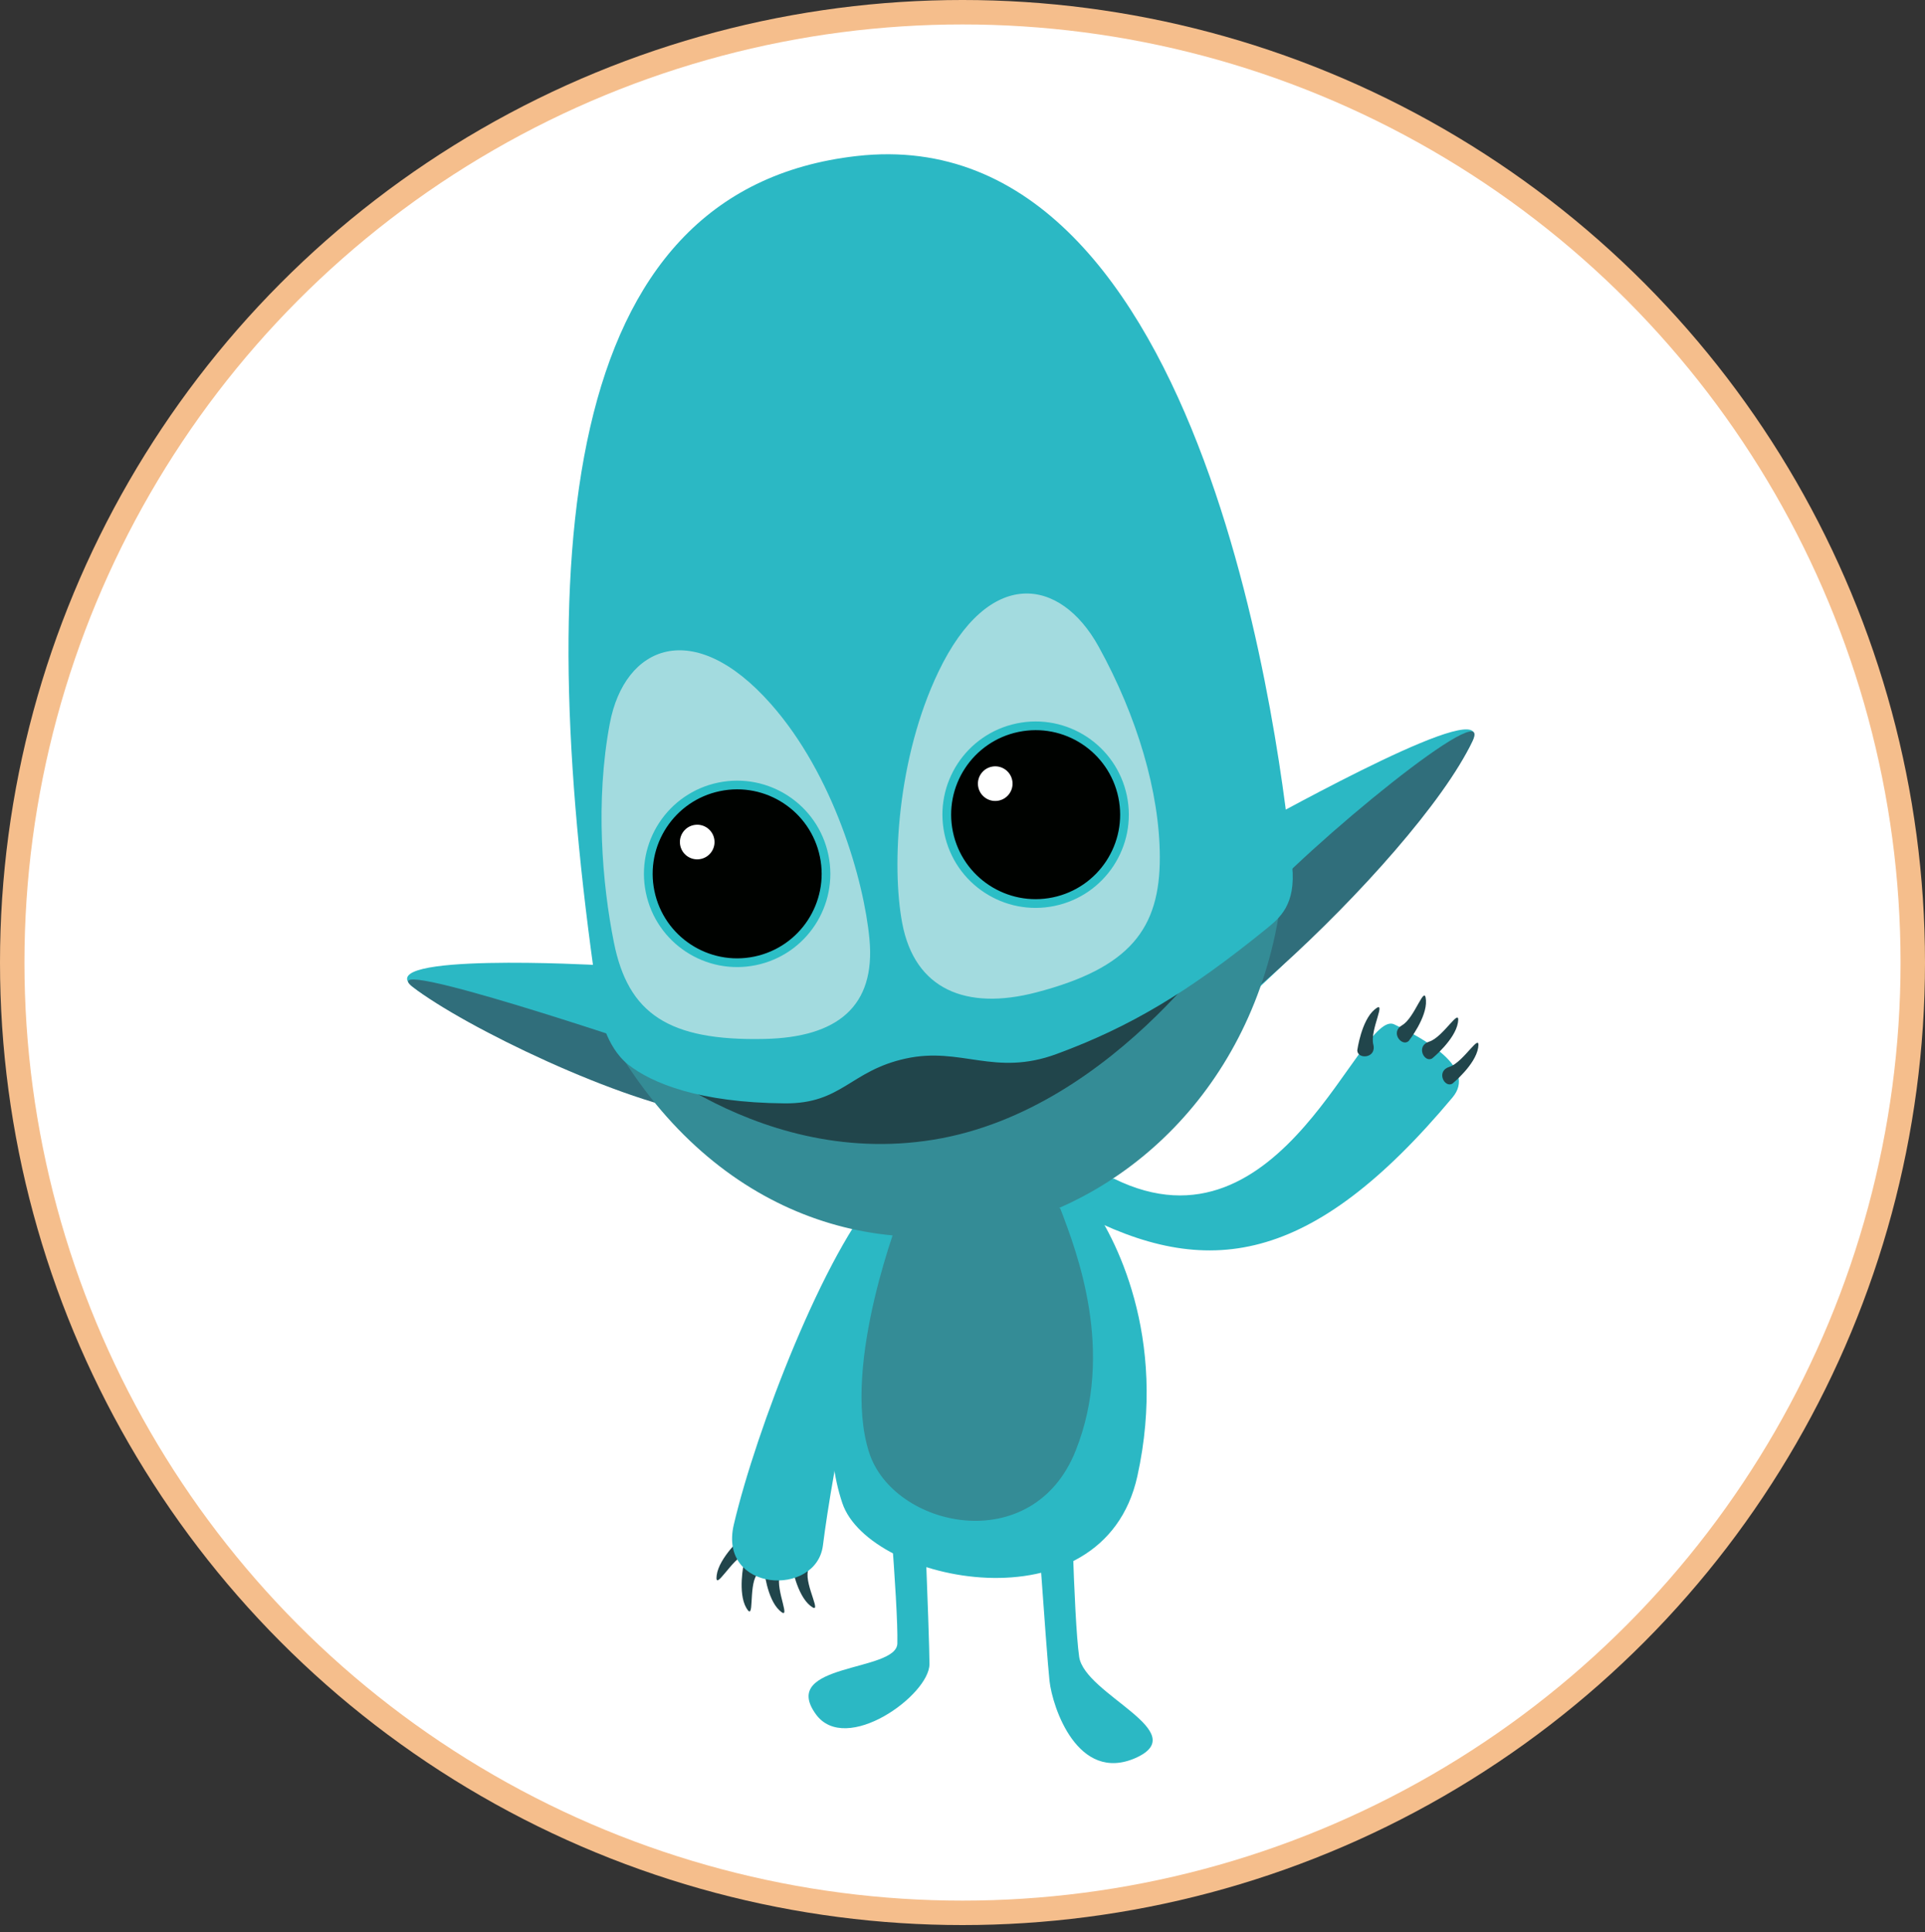 <svg id="Layer_1" data-name="Layer 1" xmlns="http://www.w3.org/2000/svg" xmlns:xlink="http://www.w3.org/1999/xlink" viewBox="0 0 1256.08 1260.65"><rect x="0" y="0" width="1256.08" height="1260.65" fill="#333333" stroke="none"/><defs><style>.cls-1{fill:none;}.cls-2{fill:#f5be8c;}.cls-3{fill:#fff;}.cls-4{fill:#21454b;}.cls-5{fill:#2bb8c4;}.cls-6{fill:#348c96;}.cls-7{fill:#306e7b;}.cls-8{clip-path:url(#clip-path);}.cls-9{fill:#a3dbdf;}.cls-10{fill:#2bbec6;}.cls-11{fill:#000200;}</style><clipPath id="clip-path"><path id="_Clipping_Path_" data-name="&lt;Clipping Path&gt;" class="cls-1" d="M391.27,660s3.77,22.91,18.63,34.61c15.64,12.32,46.55,24.85,102.15,25.32,37.42,0.31,42.57-21.26,78.87-29.22s57.95,12,98.54-3c47.94-17.65,86.11-40.47,136.7-81.57,8.93-7.25,19.53-15.74,17-41.25C837.13,502.51,790,75.58,559,101.81,362.84,124.08,347.24,365.78,391.27,660Z"/></clipPath></defs><title>AlohaAI_Logo_ver1108</title><circle class="cls-2" cx="628.04" cy="628.04" r="628.04"/><circle class="cls-3" cx="628.04" cy="628.04" r="612.09"/><g id="_Group_" data-name="&lt;Group&gt;"><g id="_Group_2" data-name="&lt;Group&gt;"><path id="_Path_" data-name="&lt;Path&gt;" class="cls-4" d="M485.3,1020.27s-4,19,1.64,28.8,1.36-13.42,6.78-21.49C498.86,1019.92,487.52,1014.67,485.3,1020.27Z"/><path id="_Path_2" data-name="&lt;Path&gt;" class="cls-4" d="M498.53,1023.81s1.81,19.3,10.12,27-2.69-13.22.1-22.54C511.39,1019.46,499,1017.81,498.53,1023.81Z"/><path id="_Path_3" data-name="&lt;Path&gt;" class="cls-4" d="M516.69,1021.48s3.2,19.12,12,26.21-3.63-13-1.53-22.48C529.19,1016.21,516.72,1015.47,516.69,1021.48Z"/><path id="_Path_4" data-name="&lt;Path&gt;" class="cls-4" d="M484.38,1002.65s-15.23,13.68-16.73,25.17,9.55-10.51,19.12-14.2C495.84,1010.12,489.73,999.22,484.38,1002.65Z"/><path id="_Path_5" data-name="&lt;Path&gt;" class="cls-5" d="M577.45,947.74s8.75,99,8.08,124.62c-0.49,18.77-77.49,12.53-53.18,46.15,19.5,27,74.13-12.45,74.13-32.73,0-18.3-5.2-144-5.2-144Z"/><path id="_Path_6" data-name="&lt;Path&gt;" class="cls-5" d="M698.57,956.3s1.93,99.43,5.6,124.75c3.58,24.69,75,49,36.69,66.06-37.54,16.36-54.12-32.86-56.05-50.43-2-18.19-10.59-143.75-10.59-143.75Z"/><path id="_Path_7" data-name="&lt;Path&gt;" class="cls-5" d="M727,769.12c109.79,54.1,160.39-111.53,182.77-100.72,19.65,9.49,54.21,28.33,38,47.68-92.39,110.35-160.68,119.07-244.16,75C646.69,761,727,769.12,727,769.12Z"/><path id="_Path_8" data-name="&lt;Path&gt;" class="cls-5" d="M574.82,776.42c-36.49,39.36-81.58,156.85-96,218.36-10.36,44.16,53.87,47.6,58.15,13.57,5.84-46.49,28.32-173.57,59.63-219.71S574.82,776.42,574.82,776.42Z"/><path id="_Path_9" data-name="&lt;Path&gt;" class="cls-5" d="M711,784.06c15.89,21.74,51.36,87.64,31.13,179.16-22.37,101.19-174.94,69.62-192.49,17.56-23.12-68.57,13-175.18,27.07-197.86C602.22,741.74,678.26,739.24,711,784.06Z"/><path id="_Path_10" data-name="&lt;Path&gt;" class="cls-6" d="M691.87,788.59c10.73,28.18,35.89,93.06,10,158-28.09,70.46-118.93,50.36-134.76,1.14C548.55,890.13,588,790.5,588,790.5S638.75,743.69,691.87,788.59Z"/><path id="_Path_11" data-name="&lt;Path&gt;" class="cls-4" d="M947.66,707.1s15-12.23,16.84-23.42-9.49,9.58-18.79,12.44C936.9,698.83,942.41,710,947.66,707.1Z"/><path id="_Path_12" data-name="&lt;Path&gt;" class="cls-4" d="M934.47,690.65s15-12.23,16.84-23.42-9.5,9.58-18.79,12.44C923.71,682.39,929.23,693.6,934.47,690.65Z"/><path id="_Path_13" data-name="&lt;Path&gt;" class="cls-4" d="M919.2,679.24s12-15.25,11.25-26.56-7.14,11.44-15.58,16.28C906.88,673.56,914.74,683.28,919.2,679.24Z"/><path id="_Path_14" data-name="&lt;Path&gt;" class="cls-4" d="M885.63,685.36s2.62-19.39,11.29-26.65-3.25,13.19-.83,22.79C898.39,690.59,885.85,691.45,885.63,685.36Z"/></g><g id="_Group_3" data-name="&lt;Group&gt;"><g id="_Group_4" data-name="&lt;Group&gt;"><path id="_Path_15" data-name="&lt;Path&gt;" class="cls-5" d="M818.52,539.11c15.8-7.81,157.33-87.7,142.31-55.64C942.4,522.79,848.91,622.73,799.39,664,682.9,761.08,807.75,562.69,818.52,539.11Z"/><path id="_Path_16" data-name="&lt;Path&gt;" class="cls-7" d="M815.64,595.06C853.77,551,975.86,451.41,960.83,483.47,942.4,522.79,886.45,585.3,834.91,631.71,722.22,733.19,804.87,618.64,815.64,595.06Z"/><path id="_Path_17" data-name="&lt;Path&gt;" class="cls-5" d="M390.12,629.71S240.22,621.3,269.39,644c33,25.69,152.12,69.46,207.89,76.85,52.45,7-21.08-97.86-21.08-97.86Z"/><path id="_Path_18" data-name="&lt;Path&gt;" class="cls-7" d="M427.58,684.89S240.22,621.3,269.39,644c33,25.69,137,76.11,192.81,83.5,52.45,7-3-94.25-3-94.25Z"/><path id="_Path_19" data-name="&lt;Path&gt;" class="cls-6" d="M395.33,671.62C522.46,904.91,819.07,814.3,837.71,570.14Z"/></g><path id="_Path_20" data-name="&lt;Path&gt;" class="cls-4" d="M809.33,596.87S729.73,724,609.11,743.63s-209.82-70.22-209.82-70.22Z"/><g id="_Clip_Group_" data-name="&lt;Clip Group&gt;"><g class="cls-8"><path id="_Path_21" data-name="&lt;Path&gt;" class="cls-5" d="M345,659.18s4.56,27.68,22.5,41.81c46.37,36.53,275.94,77.51,502.95-106.89,10.79-8.77,23.6-19,20.59-49.84-7.34-75.33-70.19-636.12-348.41-596.83C303.61-18.8,291.78,303.73,345,659.18Z"/></g></g><path id="_Path_22" data-name="&lt;Path&gt;" class="cls-9" d="M716.87,421.91c-25.12-45.48-71.69-52.17-104.53,16.4-26.84,56-30.73,126.34-23.64,164,8.12,43.19,41.55,57.22,87.55,45.2,60.83-15.9,80.74-41.31,80.54-88.54C756.62,517,742.1,467.58,716.87,421.91Z"/><path id="_Path_23" data-name="&lt;Path&gt;" class="cls-9" d="M397.89,472.12c9.61-51.06,54.62-69.84,105-12.92,41.2,46.52,60.91,115.5,64.45,153.69,4.05,43.76-20.93,64-68.47,65-62.87,1.41-89-16.61-98.29-62.92C392.87,576.49,388.39,522.61,397.89,472.12Z"/><g id="_Group_5" data-name="&lt;Group&gt;"><circle id="_Path_24" data-name="&lt;Path&gt;" class="cls-10" cx="675.74" cy="531.6" r="60.81" transform="translate(-93.88 148.31) rotate(-11.72)"/><circle id="_Path_25" data-name="&lt;Path&gt;" class="cls-11" cx="675.74" cy="531.6" r="55.13" transform="translate(-93.87 148.3) rotate(-11.72)"/><circle id="_Path_26" data-name="&lt;Path&gt;" class="cls-3" cx="649.41" cy="511.3" r="11.3" transform="translate(-64.85 95.38) rotate(-8)"/></g><g id="_Group_6" data-name="&lt;Group&gt;"><circle id="_Path_27" data-name="&lt;Path&gt;" class="cls-10" cx="480.97" cy="570.21" r="60.81" transform="translate(-105.78 109.56) rotate(-11.72)"/><circle id="_Path_28" data-name="&lt;Path&gt;" class="cls-11" cx="480.97" cy="570.21" r="55.13" transform="translate(-105.77 109.55) rotate(-11.72)"/><circle id="_Path_29" data-name="&lt;Path&gt;" class="cls-3" cx="454.64" cy="549.91" r="11.3" transform="matrix(0.99, -0.14, 0.14, 0.99, -72.14, 68.66)"/></g></g></g></svg>